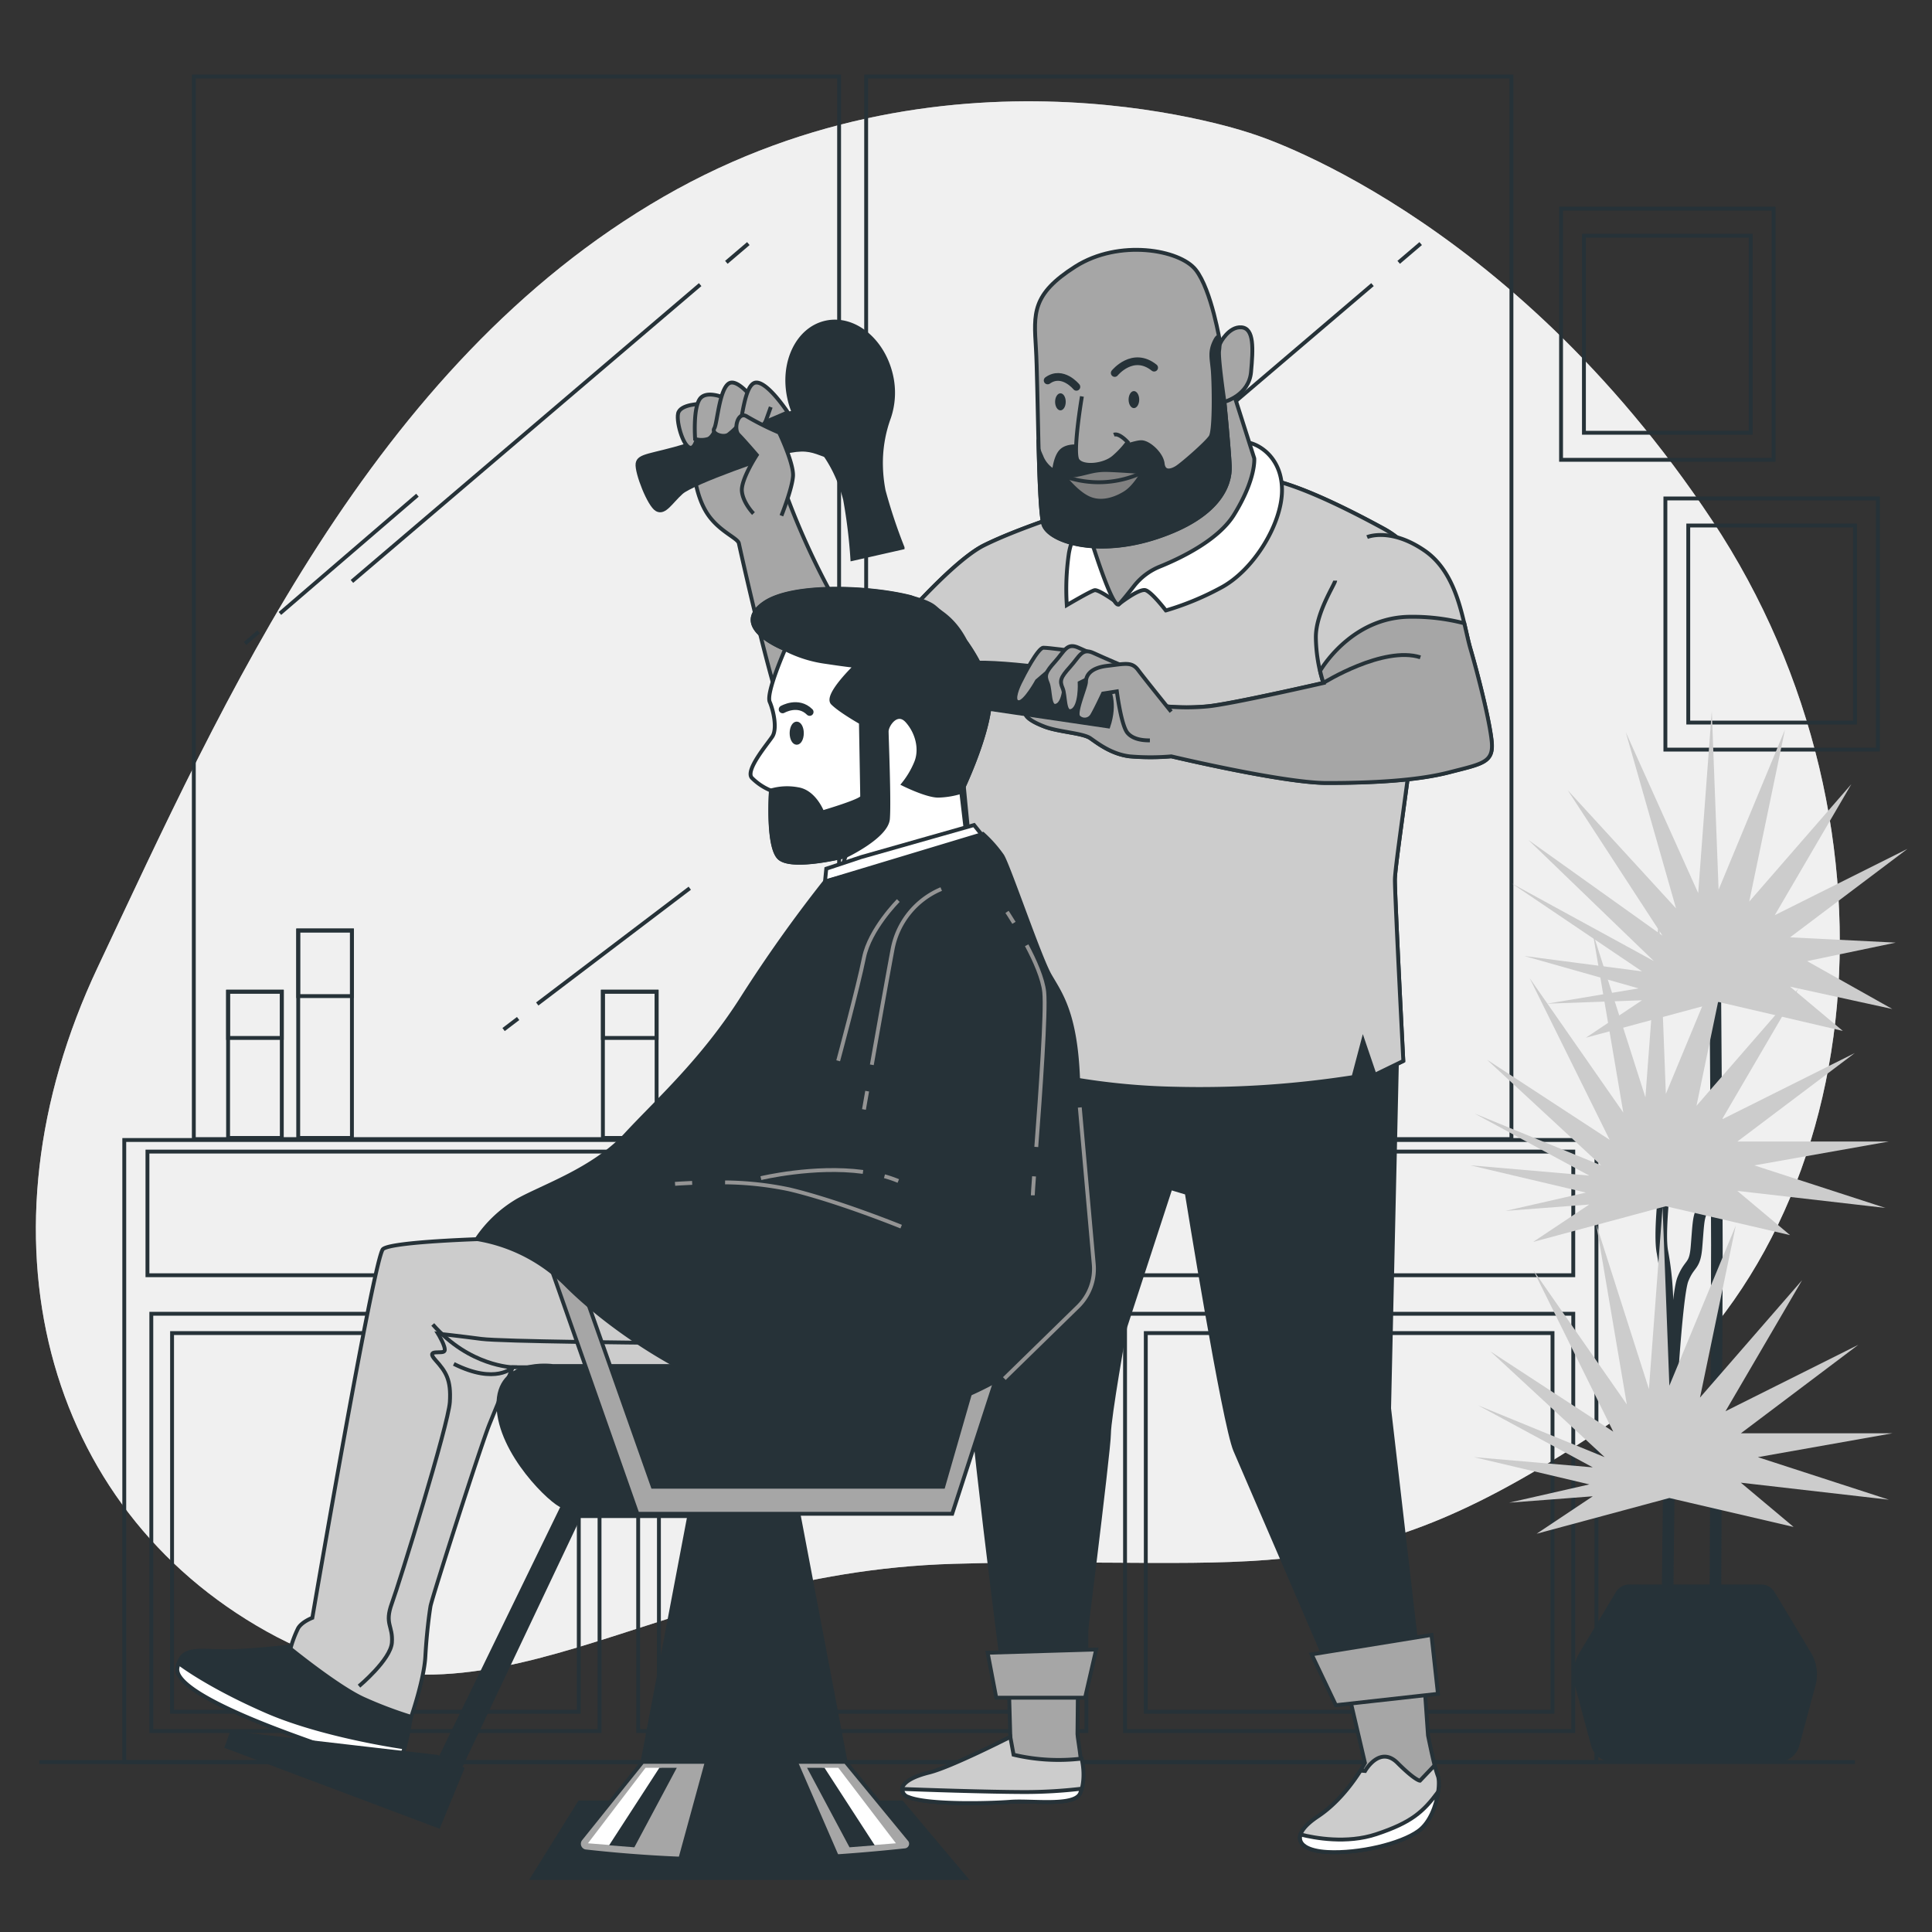 <svg xmlns="http://www.w3.org/2000/svg" viewBox="0 0 500 500"><rect x="0" y="0" width="500" height="500" fill="#333333" stroke="none"/><g id="freepik--background-simple--inject-82"><path d="M324.3,34.7s-77-27.37-152.56,16.21S58,181,25.29,250.32s-13.9,139.8,43.79,171.94S166,407,246.93,404.71,349.62,414,416.78,368.26s79.29-153.69,26.32-233.58S324.3,34.7,324.3,34.7Z" style="fill:#CCCCCC"></path><path d="M324.3,34.7s-77-27.37-152.56,16.21S58,181,25.29,250.32s-13.9,139.8,43.79,171.94S166,407,246.93,404.71,349.62,414,416.78,368.26s79.29-153.69,26.32-233.58S324.3,34.7,324.3,34.7Z" style="fill:#fff;opacity:0.7"></path></g><g id="freepik--Pictures--inject-82"><rect x="404" y="54" width="55" height="65" style="fill:none;stroke:#263238;stroke-miterlimit:10"></rect><rect x="409.92" y="61" width="43.15" height="51" style="fill:none;stroke:#263238;stroke-miterlimit:10"></rect><rect x="431" y="129" width="55" height="65" style="fill:none;stroke:#263238;stroke-miterlimit:10"></rect><rect x="436.92" y="136" width="43.15" height="51" style="fill:none;stroke:#263238;stroke-miterlimit:10"></rect></g><g id="freepik--Mirrors--inject-82"><rect x="50.16" y="19.8" width="167" height="275" style="fill:none;stroke:#263238;stroke-miterlimit:10"></rect><line x1="181.2" y1="73.66" x2="91.08" y2="150.47" style="fill:none;stroke:#263238;stroke-miterlimit:10"></line><line x1="193.67" y1="63.04" x2="187.98" y2="67.89" style="fill:none;stroke:#263238;stroke-miterlimit:10"></line><line x1="66.93" y1="163.51" x2="63.42" y2="166.53" style="fill:none;stroke:#263238;stroke-miterlimit:10"></line><line x1="108.03" y1="128.16" x2="72.44" y2="158.76" style="fill:none;stroke:#263238;stroke-miterlimit:10"></line><line x1="134.09" y1="263.59" x2="130.33" y2="266.45" style="fill:none;stroke:#263238;stroke-miterlimit:10"></line><line x1="178.51" y1="229.87" x2="139.04" y2="259.83" style="fill:none;stroke:#263238;stroke-miterlimit:10"></line><rect x="224.16" y="19.8" width="167" height="275" style="fill:none;stroke:#263238;stroke-miterlimit:10"></rect><line x1="355.2" y1="73.66" x2="265.08" y2="150.47" style="fill:none;stroke:#263238;stroke-miterlimit:10"></line><line x1="367.67" y1="63.04" x2="361.98" y2="67.89" style="fill:none;stroke:#263238;stroke-miterlimit:10"></line><line x1="240.93" y1="163.51" x2="237.42" y2="166.53" style="fill:none;stroke:#263238;stroke-miterlimit:10"></line><line x1="282.03" y1="128.16" x2="246.44" y2="158.76" style="fill:none;stroke:#263238;stroke-miterlimit:10"></line><line x1="308.09" y1="263.59" x2="304.33" y2="266.45" style="fill:none;stroke:#263238;stroke-miterlimit:10"></line><line x1="352.51" y1="229.87" x2="313.04" y2="259.83" style="fill:none;stroke:#263238;stroke-miterlimit:10"></line><rect x="32.16" y="295.03" width="381" height="161" style="fill:none;stroke:#263238;stroke-miterlimit:10"></rect><rect x="38.16" y="298.03" width="369" height="32" style="fill:none;stroke:#263238;stroke-miterlimit:10"></rect><path d="M291.16,340V448h116V340ZM401.79,443H296.53V345H401.79Z" style="fill:none;stroke:#263238;stroke-miterlimit:10"></path><path d="M165.16,340V448h116V340ZM275.79,443H170.53V345H275.79Z" style="fill:none;stroke:#263238;stroke-miterlimit:10"></path><path d="M39.16,340V448h116V340ZM149.79,443H44.53V345H149.79Z" style="fill:none;stroke:#263238;stroke-miterlimit:10"></path><line x1="10.16" y1="456.03" x2="480.05" y2="456.03" style="fill:none;stroke:#263238;stroke-miterlimit:10"></line><rect x="59.03" y="256.65" width="13.9" height="37.85" style="fill:none;stroke:#263238;stroke-miterlimit:10"></rect><rect x="59.03" y="256.65" width="13.9" height="11.97" style="fill:none;stroke:#263238;stroke-miterlimit:10"></rect><rect x="156.03" y="256.65" width="13.9" height="37.85" style="fill:none;stroke:#263238;stroke-miterlimit:10"></rect><rect x="156.03" y="256.65" width="13.9" height="11.97" style="fill:none;stroke:#263238;stroke-miterlimit:10"></rect><rect x="77.18" y="240.81" width="13.9" height="53.69" style="fill:none;stroke:#263238;stroke-miterlimit:10"></rect><rect x="77.18" y="240.81" width="13.9" height="16.98" style="fill:none;stroke:#263238;stroke-miterlimit:10"></rect></g><g id="freepik--Plants--inject-82"><path d="M443.89,252.71s.44,55,.44,69.59-.44,101.61-.44,101.61" style="fill:none;stroke:#263238;stroke-linecap:round;stroke-linejoin:round;stroke-width:3px"></path><polygon points="476.92 266.8 463.27 255.35 489.73 261.13 467.68 248.74 490.61 243.95 463.27 242.58 493.66 219.68 459.31 236.85 479.13 202.94 452.7 233.33 461.95 188.84 444.77 230.25 443.01 184 439.49 231.13 420.75 189.49 433.76 235.09 405.73 204.51 430.24 242.14 395.54 217.38 428.04 248.74 391.25 228.64 424.95 251.39 394.47 247.41 424.07 255.79 400.37 259.75 424.95 258.87 410.42 268.56 444.77 259.31 476.92 266.8" style="fill:#CCCCCC"></polygon><path d="M430.68,308.2s-1.32,11.45-.44,15.86a80.48,80.48,0,0,1,1.32,15.41c0,5.73.44,30.06.44,34s-.44,37.63-.44,40.72v10.57" style="fill:none;stroke:#263238;stroke-linecap:round;stroke-linejoin:round;stroke-width:3px"></path><path d="M432,369.09s1.76-33.58,3.52-38,3.09-3.08,3.53-8.36.44-7.49,1.32-9.25a36.53,36.53,0,0,0,1.76-4.85l.88-3.52" style="fill:none;stroke:#263238;stroke-linecap:round;stroke-linejoin:round;stroke-width:3px"></path><polygon points="463.27 319.65 449.62 308.2 487.94 312.61 454.02 301.6 488.81 295.43 449.62 295.43 480.01 272.53 445.65 289.7 465.47 255.79 439.05 286.18 448.3 241.7 431.12 283.1 429.36 236.85 425.83 283.98 412.18 241.26 420.11 287.94 395.88 253.15 416.58 294.99 384.81 274.23 414.38 301.6 381.6 288.17 411.3 304.24 380.52 301.58 410.42 308.64 389.64 313.38 411.3 311.73 396.77 321.41 431.12 312.17 463.27 319.65" style="fill:#CCCCCC"></polygon><polygon points="464.18 395.17 450.53 383.72 488.84 388.12 454.93 377.11 489.73 370.94 450.53 370.94 480.92 348.04 446.56 365.22 466.38 331.31 439.96 361.69 449.21 317.21 432.03 358.61 430.27 312.37 426.74 359.49 413.09 316.77 421.02 363.46 396.79 328.66 417.5 370.5 385.72 349.74 415.29 377.11 382.5 363.69 412.21 379.75 381.43 377.1 411.33 384.16 390.55 388.89 412.21 387.24 397.68 396.93 432.03 387.68 464.18 395.17" style="fill:#CCCCCC"></polygon><path d="M418.61,412.31,409.19,428a10.37,10.37,0,0,0-1.13,8l4.19,15.61a5.2,5.2,0,0,0,5,3.85h42.94a5.2,5.2,0,0,0,5-3.85l4.19-15.61a10.41,10.41,0,0,0-1.12-8l-9.43-15.71a3.57,3.57,0,0,0-3.05-1.73H421.67A3.59,3.59,0,0,0,418.61,412.31Z" style="fill:#263238;stroke:#263238;stroke-linejoin:round"></path></g><g id="freepik--character-2--inject-82"><path d="M261.05,434.86l.42,14.67s-15.3,7.81-21,9.22c-8.39,2.1-7.9,5.27-5.45,6.29,5,2.1,21,1.68,26.41,1.26s16.35,1.26,18-2.1-.58-14.15-.58-15.41.16-16.45.16-16.45Z" style="fill:#a6a6a6;stroke:#263238;stroke-miterlimit:10"></path><path d="M279.5,464.2c.86-1.73,1.31-5.25.43-9.08a50.6,50.6,0,0,1-17.62-1l-.84-4.61s-15.3,7.81-21,9.22c-8.39,2.1-7.9,5.27-5.45,6.29,5,2.1,21,1.68,26.41,1.26S277.82,467.56,279.5,464.2Z" style="fill:#CCCCCC;stroke:#263238;stroke-miterlimit:10"></path><path d="M279.5,464.2a3.91,3.91,0,0,0,.33-1.28,125.92,125.92,0,0,1-14.17.86c-10.25,0-27.84-.63-32.14-.8a2.11,2.11,0,0,0,1.54,2.06c5,2.1,21,1.68,26.41,1.26S277.82,467.56,279.5,464.2Z" style="fill:#fff;stroke:#263238;stroke-miterlimit:10"></path><path d="M348.25,434.86l5,21.38s-4.61,8.8-12.16,13.83-5.45,8.81,2.52,9.23,18.86-2.1,23.48-5.45,5.86-12.16,5-14.26-2.52-10.48-2.52-10.48l-1.26-18Z" style="fill:#a6a6a6;stroke:#263238;stroke-miterlimit:10"></path><path d="M361.67,456.24c-4.62-4.61-8.39,2.09-8.39,2.09l-1.17-.1c-1.82,2.89-5.67,8.3-11,11.84-7.54,5-5.45,8.81,2.52,9.23s18.86-2.1,23.48-5.45,5.87-12.16,5-14.26a24.73,24.73,0,0,1-.81-2.75l-3.81,4S366.28,460.85,361.67,456.24Z" style="fill:#CCCCCC;stroke:#263238;stroke-miterlimit:10"></path><path d="M372.2,463.73c-3.92,5.19-6.84,7.9-16,10.95-7.66,2.55-16,1-19.6.09-.86,2.54,1.82,4.25,7,4.53,8,.42,18.86-2.1,23.48-5.45C370.12,471.66,371.69,467.18,372.2,463.73Z" style="fill:#fff;stroke:#263238;stroke-miterlimit:10"></path><path d="M259.37,273.87s-9.22,55.76-9.22,71.27S259.79,434,259.79,434l19.71.84S287,375.33,287,371.13s4.19-27.67,4.19-27.67l11.74-36,4.2,1.26s9.64,59.95,12.57,66.66,26,60.37,26,60.37l21.8-2.1-8-69.17,2.1-93.07-19.29-15.1-80.49,7.55Z" style="fill:#263238;stroke:#263238;stroke-miterlimit:10"></path><path d="M282.7,130.7l-1.32.41c-4.35,1.36-18.47,5.91-26.79,10.07-9.92,5-29.49,28.93-29.49,28.93s-5-7.44-10.75-17.91a196.39,196.39,0,0,1-10.47-23.15l-5.24-16.54-19,9.92s.55,6.34,3.58,10.75,7.72,6.07,8,7.44,8,36.11,12.13,46.58,9.37,18.74,12.68,19,14.33-4.13,20.12-6.62,12.4-5.23,12.4-5.23,3.31,36.1,5.24,50.71,3.3,29.22,3.3,29.22,19.57,6.89,46.58,7.44a257.11,257.11,0,0,0,46.58-3l2.48-9.38,3,8.82,7.44-3.58S361,232.4,361,227.72s6.34-44.1,7.16-61.19S367.59,142,358,136.77s-23.43-12.13-31.42-13S295.38,125.74,282.7,130.7Z" style="fill:#a6a6a6;stroke:#263238;stroke-miterlimit:10"></path><path d="M206.08,106.45s-19.29,6.06-28.38,8.82S165.29,117.75,165,120s3,10.75,5,11.85,3.58-1.92,6.34-4.41,23.7-9.92,28.11-10.74,6.06,0,9.1,1.1,1.93-4.14-.28-7.44S206.91,105.07,206.08,106.45Z" style="fill:#263238;stroke:#263238;stroke-miterlimit:10"></path><path d="M230.63,97.2C228.56,88,221,81.85,213.7,83.49s-11.49,10.43-9.42,19.64a20.07,20.07,0,0,0,5.09,9.61,34.21,34.21,0,0,1,7.26,10.52,36.85,36.85,0,0,1,2.08,6,135.94,135.94,0,0,1,1.88,15.4l5-1.13,3-.68,5-1.13a136.26,136.26,0,0,1-4.9-14.72,37.93,37.93,0,0,1-.69-6.32,34.24,34.24,0,0,1,2.07-12.62A20,20,0,0,0,230.63,97.2Z" style="fill:#263238;stroke:#263238;stroke-miterlimit:10"></path><path d="M181.56,104.52s-5.52,0-6.07,2.48,1.66,9.65,3.58,8.82S181.28,106.17,181.56,104.52Z" style="fill:#a6a6a6;stroke:#263238;stroke-miterlimit:10"></path><path d="M187.89,103.14s-5.23-2.48-6.89.28-1.1,10.19-1.1,10.19a5.75,5.75,0,0,0,3.31,0c1.65-.55,2.75-4.68,3.31-5.51S187.89,103.14,187.89,103.14Z" style="fill:#a6a6a6;stroke:#263238;stroke-miterlimit:10"></path><path d="M197.54,106.72s-5.24-8-8.27-7.71-3.58,10.47-4.41,11.85,2.21,2.48,3.59,1.65a17.55,17.55,0,0,0,3.3-3.31Z" style="fill:#a6a6a6;stroke:#263238;stroke-miterlimit:10"></path><line x1="191.75" y1="109.2" x2="193.13" y2="105.35" style="fill:#a6a6a6;stroke:#263238;stroke-miterlimit:10"></line><path d="M203.88,106.72s-5.24-8-8.27-7.71-3.58,10.47-4.41,11.85,2.21,2.48,3.58,1.65a17.38,17.38,0,0,0,3.31-3.31Z" style="fill:#a6a6a6;stroke:#263238;stroke-miterlimit:10"></path><line x1="198.09" y1="109.2" x2="199.47" y2="105.35" style="fill:#fff;stroke:#263238;stroke-miterlimit:10"></line><path d="M202.23,133.46s2.75-6.89,3-10.2-3.59-11.3-3.59-11.3a73.13,73.13,0,0,1-8.26-4.13c-2.48-1.66-3.59,3.3-2.21,4.68s4.69,5.24,4.69,5.24-4.14,6.34-3.86,9.37,3,5.79,3,5.79" style="fill:#a6a6a6;stroke:#263238;stroke-miterlimit:10"></path><path d="M363.18,274.57S361,232.4,361,227.72s6.34-44.1,7.16-61.19S367.59,142,358,136.77s-23.43-12.13-31.42-13-31.15,1.93-43.83,6.89l-1.32.41c-4.35,1.36-18.47,5.91-26.79,10.07-6.45,3.22-17,14.47-23.54,22a49.88,49.88,0,0,0-.71,17.72c1.11,8.54,7.1,13.95,10.89,16.57,4-1.68,7.3-3.06,7.3-3.06s3.31,36.1,5.24,50.71,3.3,29.22,3.3,29.22,19.57,6.89,46.58,7.44a257.11,257.11,0,0,0,46.58-3l2.48-9.38,3,8.82Z" style="fill:#CCCCCC;stroke:#263238;stroke-miterlimit:10"></path><line x1="248.53" y1="194.37" x2="240.5" y2="170.23" style="fill:#CCCCCC;stroke:#263238;stroke-miterlimit:10"></line><path d="M280.5,136.49s-2.76.55-3.86,6.61a63.5,63.5,0,0,0-.55,13.51s6.06-3.58,7.17-3.86,6.33,3.58,6.33,3.58,5.24-4.13,6.9-3.58,5.23,5.24,5.23,5.24a73,73,0,0,0,14.06-5.79c8.54-4.41,16-16.54,16-25.36s-6.61-12.4-9.64-12.4S295.38,114.72,280.5,136.49Z" style="fill:#fff;stroke:#263238;stroke-miterlimit:10"></path><path d="M282.15,139s5.79,19,7.44,17.36c.82-.81,2.44-2.84,3.88-4.68a16.15,16.15,0,0,1,6.7-5.05c5.48-2.22,15.15-6.88,19.19-13.42,5.79-9.37,5.24-14.6,5.24-14.6l-5.79-18.19s-17.09,12.12-21.22,14.6S282.15,139,282.15,139Z" style="fill:#a6a6a6;stroke:#263238;stroke-miterlimit:10"></path><path d="M315.78,88.81s-2.21-13.78-6.34-19-19.85-8-31.15-.82S267.55,81.09,268.1,90.19s.55,41.06,1.93,45.47,13.78,8.55,29.49,3.31,19-13.23,18.74-18.47S316.88,104,316.88,104s6.34-1.66,6.89-7.72.83-11.3-2.48-11.57S315.78,88.81,315.78,88.81Z" style="fill:#a6a6a6;stroke:#263238;stroke-miterlimit:10"></path><path d="M315.5,90.74c.28-1.93.28-5.24-1.1-2.48s-.83,4.41-.55,7.44.55,15.71-.55,17.36-7.44,7.17-8.82,8-3.31,1.37-3.59-1.11-3.58-5.51-5.51-5.51-6.06,1.93-9.37,1.93a45.46,45.46,0,0,1-7.44-.83s-2.76-.27-4.13,1.38-1.66,5-1.66,5a7.42,7.42,0,0,1-3.3-3.86c-.28-.59-.49-1.13-.68-1.63.23,9,.58,17.2,1.23,19.27,1.37,4.41,13.78,8.55,29.49,3.31s19-13.23,18.74-18.47S316.88,104,316.88,104,315.23,92.67,315.5,90.74Z" style="fill:#263238;stroke:#263238;stroke-miterlimit:10"></path><path d="M280,102.59s-2.48,14.61-1.1,16.54,6.89,1.37,9.37-.83a22.88,22.88,0,0,0,3.58-3.86s-2.21-2.48-3.58-1.93" style="fill:#a6a6a6;stroke:#263238;stroke-miterlimit:10"></path><path d="M295.76,122.19s-5.77-.45-9.08-.55-5,.68-7.48,1.16a19.14,19.14,0,0,1-3.87.43s3.18,4.24,6.45,5.71,6.88.21,9.41-1.37S295.76,122.19,295.76,122.19Z" style="fill:gray;stroke:#263238;stroke-miterlimit:10"></path><path d="M275.33,123.23a26.55,26.55,0,0,0,20.43-1" style="fill:none;stroke:#263238;stroke-miterlimit:10"></path><path d="M294.83,103.42c0,1.21-.62,2.2-1.38,2.2s-1.37-1-1.37-2.2.61-2.21,1.37-2.21S294.83,102.2,294.83,103.42Z" style="fill:#263238"></path><path d="M275.81,104c0,1.22-.61,2.2-1.37,2.2s-1.38-1-1.38-2.2.61-2.21,1.38-2.21S275.81,102.75,275.81,104Z" style="fill:#263238"></path><path d="M288.49,96.53s4.69-5.79,10.2-1.38" style="fill:none;stroke:#263238;stroke-linecap:round;stroke-miterlimit:10;stroke-width:2px"></path><path d="M278.57,100.11s-3.58-4.41-7.44-1.65" style="fill:none;stroke:#263238;stroke-linecap:round;stroke-miterlimit:10;stroke-width:2px"></path><path d="M345.54,150.27c0,.83-5,8.27-5,14.61a40.2,40.2,0,0,0,1.93,11.85s-24,5.51-30,6.06a57.67,57.67,0,0,1-10.75,0s-5.51-4.13-15.71-7.71-11.57.27-11.57.27,3,4.69,1.37,6.89-6.33-1.93-9.37.28.28,4.13,3.86,5.51,9.92,1.65,11.85,3,5.52,4.14,10.2,4.69a62.67,62.67,0,0,0,10.75,0s28.94,6.89,40.24,6.89,23.15-.55,31.69-2.76,11.58-2.48,11-8-3.58-17.37-5.51-24-3-19.29-11.85-25.36S353.81,139,353.81,139" style="fill:#CCCCCC;stroke:#263238;stroke-miterlimit:10"></path><path d="M386.06,191.89c-.55-5.51-3.58-17.37-5.51-24-.53-1.82-1-4.1-1.59-6.58a53.12,53.12,0,0,0-13.85-1.69c-14.17,0-22.06,11.66-23.47,14,.45,1.93.87,3.14.87,3.14s-24,5.51-30,6.06a57.67,57.67,0,0,1-10.75,0s-5.51-4.13-15.71-7.71-11.57.27-11.57.27,3,4.69,1.37,6.89-6.33-1.93-9.37.28.28,4.13,3.86,5.51,9.92,1.65,11.85,3,5.52,4.14,10.2,4.69a62.67,62.67,0,0,0,10.75,0s28.94,6.89,40.24,6.89,23.15-.55,31.69-2.76S386.61,197.4,386.06,191.89Z" style="fill:#a6a6a6;stroke:#263238;stroke-miterlimit:10"></path><path d="M286.84,188,246.05,182s-.83-8.82,4.13-10.2,32.8,2.2,35,4.13S288.77,182.24,286.84,188Z" style="fill:#263238;stroke:#263238;stroke-miterlimit:10"></path><path d="M342.51,176.73s15.44-9.65,25.08-6.62" style="fill:none;stroke:#263238;stroke-miterlimit:10"></path><path d="M277.47,168.46s-6.07-.83-7.44-.83-5,6.89-6.07,9.1-1.93,5-.27,5,4.68-5.51,4.68-5.51l3.86-3.31Z" style="fill:#a6a6a6;stroke:#263238;stroke-miterlimit:10"></path><path d="M287.39,171.22s-5.24-2.21-8.27-3.59-3.58.83-6.06,3.59-2.76,3.58-1.93,5.51.27,6.89,2.48,5.79,1.93-7.17,1.93-7.17l3.31-1.65,1.93,1.65Z" style="fill:#a6a6a6;stroke:#263238;stroke-miterlimit:10"></path><path d="M291.25,172.6S286,170.39,283,169s-3.58.83-6.06,3.59-2.76,3.58-1.93,5.51.27,6.89,2.48,5.79,1.93-7.17,1.93-7.17l3.3-1.65,1.93,1.65Z" style="fill:#a6a6a6;stroke:#263238;stroke-miterlimit:10"></path><path d="M303.1,184.17s-6.89-8.54-8.54-10.75-3.31-1.65-8-1.1-5.51,2.76-5.51,4.13-3,8-1.93,9.1a2.22,2.22,0,0,0,3.58-.55c.83-1.38,2.76-5.51,2.76-5.51l3.58-.56s1.11,8.82,2.76,10.75,4.69,1.93,5.79,1.93" style="fill:#a6a6a6;stroke:#263238;stroke-miterlimit:10"></path><polygon points="255.6 427.73 257.82 439.36 280.82 439.36 283.69 426.89 255.6 427.73" style="fill:#a6a6a6;stroke:#263238;stroke-miterlimit:10"></polygon><polygon points="339.45 428.15 345.72 441.3 372.14 438.36 370.47 423.12 339.45 428.15" style="fill:#a6a6a6;stroke:#263238;stroke-miterlimit:10"></polygon></g><g id="freepik--character-1--inject-82"><path d="M203.2,168s-5,11.31-4,13.64,2,7,.67,9-7,8.65-5.32,10.64a14.76,14.76,0,0,0,5,3.33s-1,14,2,17.29,17.29-.33,17.29-.33l-.66,2,31.92-7.31-1.33-11.31s6.21-12.79,7.31-21.94-9-21.62-14.29-25.94-34.59-7.32-43.9-1S203.2,168,203.2,168Z" style="fill:#fff;stroke:#263238;stroke-miterlimit:10"></path><path d="M235.74,154.54c-10.6-2.72-30.48-3.55-37.86,1.45-9.31,6.32,5.32,12,5.32,12a32.42,32.42,0,0,0,10.64,3.33c6.65,1,7.65,1,7.65,1s-8,7.65-6,9.65,7.31,5,7.31,5,.33,18.29.33,19.28-10.31,4-10.31,4-2-5.32-6.31-6a15,15,0,0,0-7,.33s-1,14,2,17.29,17.29-.33,17.29-.33,10.64-5,11-9.64-.33-21-.33-22.62,2.66-5.65,5.32-2.66,3.66,7.32,2.33,10.64a22.31,22.31,0,0,1-3.33,5.66s6,3,9,3a21.68,21.68,0,0,0,6-1s6.21-12.79,7.31-21.94c.65-5.33-2.49-11.76-6.27-17.07C246.43,159.32,241.78,157,235.74,154.54Z" style="fill:#263238;stroke:#263238;stroke-miterlimit:10"></path><path d="M207.52,189.74c0,1.38-.59,2.5-1.33,2.5s-1.33-1.12-1.33-2.5.6-2.49,1.33-2.49S207.52,188.36,207.52,189.74Z" style="fill:#263238;stroke:#263238;stroke-miterlimit:10"></path><path d="M202.54,183.59s4-2.33,7,.67" style="fill:none;stroke:#263238;stroke-linecap:round;stroke-miterlimit:10;stroke-width:2px"></path><polygon points="222.82 221.83 213.84 224.82 213.51 228.15 254.74 216.84 252.08 213.52 222.82 221.83" style="fill:#fff;stroke:#263238;stroke-miterlimit:10"></polygon><path d="M78.5,425.68s-12.64,1.66-20,1.66S46.91,426,45.91,431.66s20.62,14,29.6,17.29,23.94,8.65,26.93,7.32,4.33-15.63,4.66-17S78.5,425.68,78.5,425.68Z" style="fill:#263238;stroke:#263238;stroke-miterlimit:10"></path><path d="M104.72,452.23c-6.78-1-23.36-4-35.53-9.26-12.4-5.39-20-10.35-22.95-12.56a7.81,7.81,0,0,0-.33,1.25c-1,5.65,20.62,14,29.6,17.29s23.94,8.65,26.93,7.32C103.35,455.87,104.1,454.28,104.72,452.23Z" style="fill:#fff;stroke:#263238;stroke-miterlimit:10"></path><path d="M126.72,320.59s-25.27.67-27.6,2.67-18.29,95.43-18.29,95.43-2.66,1-3.66,2.66a28.71,28.71,0,0,0-2,5.32s12.3,10,18.95,13a106.32,106.32,0,0,0,12.3,4.66s3.33-9.65,3.66-15.63,1-11,1.33-13,13-41.57,15.3-47.22,6-14.63,6-14.63h52.54s-17.62-16.63-27.93-22S132.7,319.6,126.72,320.59Z" style="fill:#CCCCCC;stroke:#263238;stroke-miterlimit:10"></path><path d="M112,342.77c9.53,10.89,20.73,11.08,20.73,11.08s-4.39,4.57-15.28-.87" style="fill:none;stroke:#263238;stroke-miterlimit:10"></path><path d="M92.91,436.37s8.17-6.81,8.51-11.24-2-4.76,0-10.21,14.64-46.28,15-52.07-1-7.83-3.75-10.89,2-1.36,2.39-2.38-1.7-4.43-1.7-4.43,6.12.68,11.23,1.36,43.9,1,43.9,1" style="fill:none;stroke:#263238;stroke-miterlimit:10"></path><polygon points="145.67 389.76 112.62 457.72 117.88 459.92 149.91 392.36 202.46 392.36 202.11 387.97 145.67 389.76" style="fill:#263238;stroke:#263238;stroke-miterlimit:10"></polygon><polygon points="249.84 486.02 137.82 486.02 149.99 466.48 233.38 466.48 249.84 486.02" style="fill:#263238;stroke:#263238;stroke-miterlimit:10"></polygon><polygon points="218.83 455.94 166.29 455.94 179.43 386.77 205.69 386.77 218.83 455.94" style="fill:#263238;stroke:#263238;stroke-miterlimit:10"></polygon><path d="M235.52,476.26h0a1.7,1.7,0,0,1-1.26,2.59c-28.25,3-54.45,3.45-82.84.28h0a2,2,0,0,1-1.19-3.16l16.06-20h52.54Z" style="fill:#a6a6a6;stroke:#263238;stroke-miterlimit:10"></path><polygon points="216.96 457.51 212.83 457.51 225.33 477.56 231.86 477.04 216.96 457.51" style="fill:#fff"></polygon><polygon points="213.38 457.51 208.87 457.51 219.85 478.08 226.38 477.56 213.38 457.51" style="fill:#263238"></polygon><polygon points="167.06 457.51 171.19 457.51 158.69 477.56 152.16 477.04 167.06 457.51" style="fill:#fff"></polygon><polygon points="170.64 457.51 175.15 457.51 164.17 478.08 157.64 477.56 170.64 457.51" style="fill:#263238"></polygon><path d="M176.08,481a367.35,367.35,0,0,0,40.49-.61l-10.63-24.47h-23Z" style="fill:#263238;stroke:#263238;stroke-miterlimit:10"></path><path d="M252.75,353.52H143s-14.3-2-14,10.3,14,25.28,16.62,25.94,98.77,0,98.77,0l11.63-35.91Z" style="fill:#263238;stroke:#263238;stroke-miterlimit:10"></path><polygon points="141.35 324.58 164.96 391.76 246.43 391.76 263.72 338.55 257.4 338.55 244.1 384.77 168.95 384.77 147.34 323.59 141.35 324.58" style="fill:#a6a6a6;stroke:#263238;stroke-miterlimit:10"></polygon><polygon points="119.61 457.8 113.5 472.64 58.66 452.02 59.97 448.51 113.06 454.65 119.61 457.8" style="fill:#263238;stroke:#263238;stroke-miterlimit:10"></polygon><path d="M213.51,228.15a364.77,364.77,0,0,0-21.28,29.93c-10.31,16.29-21.95,26.6-30.26,35.58s-21.29,13.3-27.94,17a32.83,32.83,0,0,0-10.64,10,42.49,42.49,0,0,1,23.28,12c10.64,10.64,34.58,28.26,63.18,33.58s50.55-10.31,58.53-15.29,15.29-17.3,15.29-17.3S279.68,296,279,279s-4.66-21.95-7.32-26.6-10.64-28.27-12.3-30.93a33.31,33.31,0,0,0-5-5.65Z" style="fill:#263238;stroke:#263238;stroke-miterlimit:10"></path><path d="M187.65,306a84.74,84.74,0,0,1,16.68,1.82c12.59,3,28.89,9.63,28.89,9.63" style="fill:none;stroke:#949494;stroke-miterlimit:10"></path><path d="M174.7,306.38s1.7-.14,4.43-.25" style="fill:none;stroke:#949494;stroke-miterlimit:10"></path><path d="M228.9,304.41a30.18,30.18,0,0,1,3.58,1.23" style="fill:none;stroke:#949494;stroke-miterlimit:10"></path><path d="M196.92,304.9s13.73-3.31,26.42-1.61" style="fill:none;stroke:#949494;stroke-miterlimit:10"></path><path d="M224.42,282.39l-.83,4.74" style="fill:none;stroke:#949494;stroke-miterlimit:10"></path><path d="M243.59,230.09A21.11,21.11,0,0,0,231,245.65c-1.31,7-3.67,20.28-5.37,29.92" style="fill:none;stroke:#949494;stroke-miterlimit:10"></path><path d="M232.48,233.06s-7.41,7.4-8.89,14.81-6.67,26.66-6.67,26.66" style="fill:none;stroke:#949494;stroke-miterlimit:10"></path><path d="M267.61,304.44c-.2,2.7-.32,4.5-.32,4.91" style="fill:none;stroke:#949494;stroke-miterlimit:10"></path><path d="M265.7,244.63c2.14,4,4.21,8.71,4.55,12.13.5,5-1,26.13-2.06,40.07" style="fill:none;stroke:#949494;stroke-miterlimit:10"></path><path d="M260.62,236s.73,1.09,1.79,2.83" style="fill:none;stroke:#949494;stroke-miterlimit:10"></path><path d="M259.92,356.77l19.14-18.69a13.64,13.64,0,0,0,4-10.95l-3.61-40.52" style="fill:none;stroke:#949494;stroke-miterlimit:10"></path></g></svg>